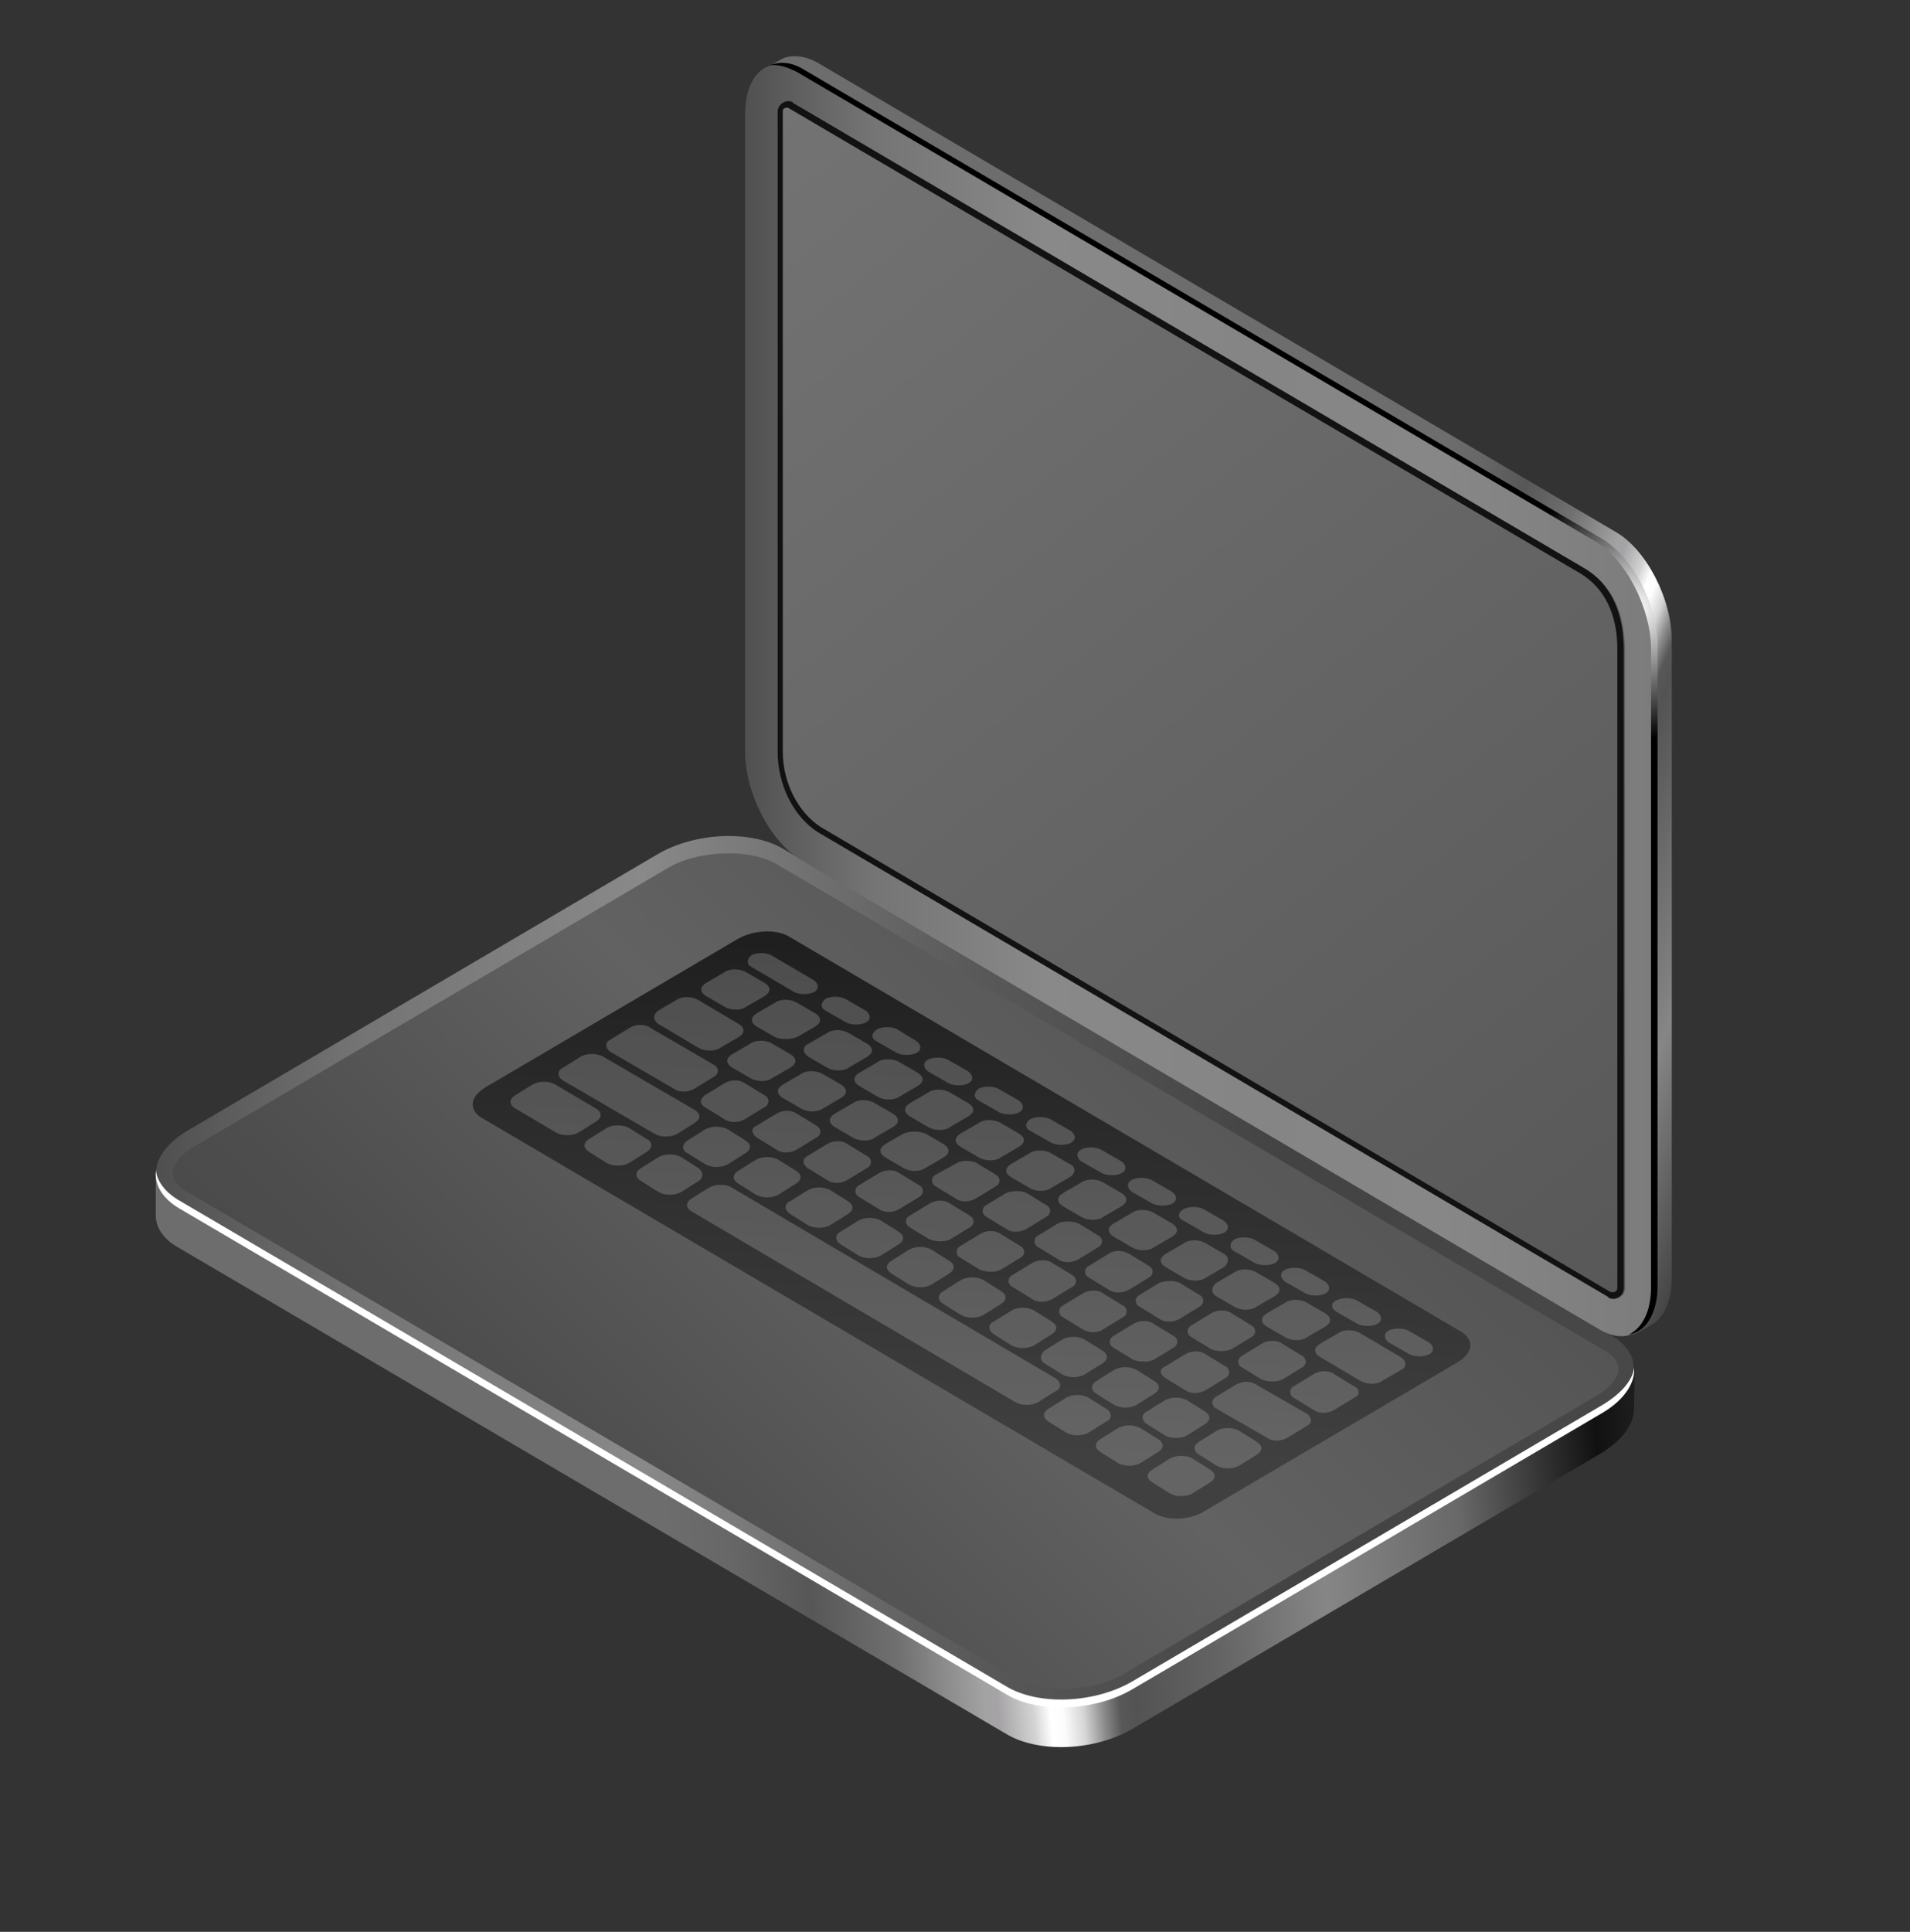 <svg width="90" height="91" viewBox="0 0 90 91" fill="none" xmlns="http://www.w3.org/2000/svg">
<rect x="0" y="0" width="90" height="91" fill="#333333" stroke="none"/>
<path d="M47.398 81.669L8.38 58.753C7.707 58.38 7.34 57.819 7.34 57.259C7.34 57.259 7.34 55.328 7.34 55.266C7.34 54.581 7.829 55.764 8.808 55.204L30.947 42.189C32.72 41.13 35.411 41.006 36.94 41.94L75.958 64.856C76.447 65.167 76.875 63.859 76.998 64.295C77.059 64.42 76.998 66.226 76.998 66.35C76.998 67.035 76.508 67.783 75.53 68.405L53.391 81.42C51.617 82.479 48.927 82.603 47.398 81.669Z" fill="url(#paint0_linear_4711_8919)"/>
<path d="M47.401 79.74L8.383 56.824C6.854 55.889 7.037 54.333 8.811 53.274L30.95 40.259C32.723 39.201 35.414 39.076 36.943 40.01L75.961 62.926C77.49 63.86 77.307 65.417 75.533 66.476L53.394 79.49C51.621 80.549 48.93 80.611 47.401 79.74Z" fill="url(#paint1_linear_4711_8919)"/>
<path d="M50.029 79.551C49.173 79.551 48.378 79.364 47.828 79.053L8.809 56.137C8.565 56.012 8.137 55.701 8.137 55.265C8.137 54.829 8.565 54.331 9.238 53.957L31.376 40.943C32.171 40.444 33.272 40.195 34.373 40.195C35.229 40.195 36.024 40.382 36.575 40.694L75.593 63.609C75.838 63.734 76.266 64.045 76.266 64.481C76.266 64.917 75.838 65.415 75.165 65.789L53.026 78.804C52.231 79.302 51.13 79.551 50.029 79.551Z" fill="url(#paint2_linear_4711_8919)"/>
<path d="M75.534 66.165L53.395 79.18C51.621 80.238 48.93 80.363 47.401 79.429L8.383 56.513C7.772 56.139 7.405 55.641 7.344 55.143C7.282 55.765 7.588 56.388 8.383 56.886L47.401 79.802C48.93 80.736 51.621 80.612 53.395 79.553L75.534 66.538C76.573 65.916 77.062 65.106 77.001 64.421C76.94 64.981 76.451 65.604 75.534 66.165Z" fill="white"/>
<path d="M54.37 71.271L22.69 52.652C22.079 52.278 22.14 51.655 22.874 51.219L34.738 44.245C35.472 43.809 36.573 43.747 37.185 44.12L68.864 62.74C69.475 63.113 69.414 63.736 68.68 64.172L56.816 71.146C56.082 71.644 54.981 71.644 54.37 71.271Z" fill="url(#paint3_linear_4711_8919)"/>
<path opacity="0.3" d="M35.415 45.552L37.433 46.736C37.677 46.86 38.105 46.86 38.35 46.736C38.595 46.611 38.595 46.362 38.35 46.175L36.332 44.992C36.087 44.867 35.659 44.867 35.415 44.992C35.17 45.179 35.17 45.428 35.415 45.552ZM38.901 47.607L39.879 48.168C40.124 48.292 40.552 48.292 40.796 48.168C41.041 48.043 41.041 47.794 40.796 47.607L39.818 47.047C39.573 46.922 39.145 46.922 38.901 47.047C38.656 47.234 38.656 47.483 38.901 47.607ZM41.286 49.039L42.264 49.6C42.509 49.724 42.937 49.724 43.181 49.6C43.426 49.475 43.426 49.226 43.181 49.039L42.264 48.479C42.02 48.355 41.592 48.355 41.347 48.479C41.041 48.666 41.041 48.915 41.286 49.039ZM43.732 50.472L44.711 51.032C44.955 51.157 45.383 51.157 45.628 51.032C45.872 50.908 45.872 50.659 45.628 50.472L44.649 49.911C44.405 49.787 43.977 49.787 43.732 49.911C43.487 50.036 43.487 50.285 43.732 50.472ZM46.117 51.842L47.096 52.402C47.34 52.527 47.768 52.527 48.013 52.402C48.258 52.278 48.258 52.029 48.013 51.842L47.034 51.281C46.79 51.157 46.362 51.157 46.117 51.281C45.872 51.468 45.872 51.717 46.117 51.842ZM48.563 53.274L49.542 53.834C49.786 53.959 50.215 53.959 50.459 53.834C50.704 53.71 50.704 53.461 50.459 53.274L49.481 52.714C49.236 52.589 48.808 52.589 48.563 52.714C48.319 52.838 48.258 53.15 48.563 53.274ZM50.949 54.706L51.927 55.267C52.172 55.391 52.6 55.391 52.844 55.267C53.089 55.142 53.089 54.893 52.844 54.706L51.866 54.146C51.621 54.021 51.193 54.021 50.949 54.146C50.704 54.27 50.704 54.519 50.949 54.706ZM53.334 56.139L54.312 56.699C54.557 56.824 54.985 56.824 55.23 56.699C55.474 56.574 55.474 56.325 55.23 56.139L54.251 55.578C54.006 55.453 53.578 55.453 53.334 55.578C53.089 55.703 53.089 55.952 53.334 56.139ZM55.78 57.508L56.758 58.069C57.003 58.194 57.431 58.194 57.676 58.069C57.92 57.944 57.92 57.695 57.676 57.508L56.697 56.948C56.453 56.824 56.025 56.824 55.78 56.948C55.474 57.135 55.474 57.384 55.78 57.508ZM58.165 58.941L59.144 59.501C59.388 59.626 59.816 59.626 60.061 59.501C60.306 59.377 60.306 59.127 60.061 58.941L59.082 58.38C58.838 58.256 58.41 58.256 58.165 58.38C57.92 58.567 57.92 58.816 58.165 58.941ZM60.55 60.373L61.529 60.933C61.773 61.058 62.201 61.058 62.446 60.933C62.691 60.809 62.691 60.56 62.446 60.373L61.468 59.812C61.223 59.688 60.795 59.688 60.55 59.812C60.306 59.937 60.306 60.186 60.55 60.373ZM62.996 61.805L63.975 62.366C64.22 62.49 64.648 62.49 64.892 62.366C65.137 62.241 65.137 61.992 64.892 61.805L63.914 61.245C63.669 61.12 63.241 61.12 62.996 61.245C62.691 61.369 62.691 61.618 62.996 61.805ZM65.443 63.237L66.421 63.798C66.666 63.922 67.094 63.922 67.339 63.798C67.583 63.673 67.583 63.424 67.339 63.237L66.36 62.677C66.115 62.553 65.687 62.553 65.443 62.677C65.198 62.802 65.198 63.051 65.443 63.237ZM33.274 46.922L34.13 47.42C34.436 47.607 34.925 47.607 35.17 47.42L36.026 46.922C36.332 46.736 36.332 46.486 36.026 46.3L35.17 45.801C34.864 45.615 34.375 45.615 34.13 45.801L33.274 46.3C32.968 46.486 32.968 46.736 33.274 46.922ZM37.555 48.853L38.411 48.355C38.717 48.168 38.717 47.919 38.411 47.732L37.555 47.234C37.249 47.047 36.76 47.047 36.515 47.234L35.659 47.732C35.353 47.919 35.353 48.168 35.659 48.355L36.515 48.853C36.821 48.977 37.249 48.977 37.555 48.853ZM38.105 49.787L38.962 50.285C39.267 50.472 39.757 50.472 40.001 50.285L40.858 49.787C41.163 49.6 41.163 49.351 40.858 49.164L40.001 48.666C39.696 48.479 39.206 48.479 38.962 48.666L38.105 49.164C37.8 49.289 37.8 49.6 38.105 49.787ZM40.491 51.157L41.347 51.655C41.653 51.842 42.142 51.842 42.386 51.655L43.243 51.157C43.548 50.97 43.548 50.721 43.243 50.534L42.386 50.036C42.081 49.849 41.592 49.849 41.347 50.036L40.491 50.534C40.185 50.721 40.185 50.97 40.491 51.157ZM45.628 51.966L44.772 51.468C44.466 51.281 43.977 51.281 43.732 51.468L42.876 51.966C42.57 52.153 42.57 52.402 42.876 52.589L43.732 53.087C44.038 53.274 44.527 53.274 44.772 53.087L45.628 52.589C45.934 52.402 45.934 52.153 45.628 51.966ZM48.013 53.398L47.157 52.9C46.851 52.714 46.362 52.714 46.117 52.9L45.261 53.398C44.955 53.585 44.955 53.834 45.261 54.021L46.117 54.519C46.423 54.706 46.912 54.706 47.157 54.519L48.013 54.021C48.319 53.834 48.319 53.585 48.013 53.398ZM50.398 54.831L49.542 54.333C49.236 54.146 48.747 54.146 48.502 54.333L47.646 54.831C47.34 55.018 47.34 55.267 47.646 55.453L48.502 55.952C48.808 56.139 49.297 56.139 49.542 55.952L50.398 55.453C50.704 55.267 50.704 54.955 50.398 54.831ZM52.844 56.201L51.988 55.703C51.682 55.516 51.193 55.516 50.949 55.703L50.092 56.201C49.786 56.388 49.786 56.637 50.092 56.824L50.949 57.322C51.254 57.508 51.743 57.508 51.988 57.322L52.844 56.824C53.15 56.637 53.15 56.388 52.844 56.201ZM55.23 57.633L54.373 57.135C54.068 56.948 53.578 56.948 53.334 57.135L52.477 57.633C52.172 57.82 52.172 58.069 52.477 58.256L53.334 58.754C53.639 58.941 54.129 58.941 54.373 58.754L55.23 58.256C55.535 58.069 55.535 57.82 55.23 57.633ZM57.676 59.065L56.819 58.567C56.514 58.38 56.025 58.38 55.78 58.567L54.924 59.065C54.618 59.252 54.618 59.501 54.924 59.688L55.78 60.186C56.086 60.373 56.575 60.373 56.819 60.186L57.676 59.688C57.92 59.501 57.92 59.19 57.676 59.065ZM57.309 61.058L58.165 61.556C58.471 61.743 58.96 61.743 59.205 61.556L60.061 61.058C60.367 60.871 60.367 60.622 60.061 60.435L59.205 59.937C58.899 59.75 58.41 59.75 58.165 59.937L57.309 60.435C57.064 60.622 57.064 60.933 57.309 61.058ZM62.446 61.867L61.59 61.369C61.284 61.182 60.795 61.182 60.55 61.369L59.694 61.867C59.388 62.054 59.388 62.303 59.694 62.49L60.55 62.988C60.856 63.175 61.345 63.175 61.59 62.988L62.446 62.49C62.752 62.303 62.752 62.054 62.446 61.867ZM65.993 63.922L64.097 62.802C63.791 62.615 63.302 62.615 63.058 62.802L62.201 63.3C61.896 63.487 61.896 63.736 62.201 63.922L64.097 65.043C64.403 65.23 64.892 65.23 65.137 65.043L65.993 64.545C66.299 64.421 66.299 64.109 65.993 63.922ZM31.011 48.23L32.907 49.351C33.213 49.538 33.702 49.538 33.947 49.351L34.803 48.853C35.109 48.666 35.109 48.417 34.803 48.23L32.907 47.109C32.601 46.922 32.112 46.922 31.867 47.109L31.011 47.607C30.767 47.794 30.767 48.043 31.011 48.23ZM34.497 50.285L35.353 50.783C35.659 50.97 36.148 50.97 36.393 50.783L37.249 50.285C37.555 50.098 37.555 49.849 37.249 49.662L36.393 49.164C36.087 48.977 35.598 48.977 35.353 49.164L34.497 49.662C34.191 49.849 34.191 50.098 34.497 50.285ZM37.739 52.215C38.044 52.402 38.534 52.402 38.778 52.215L39.634 51.717C39.94 51.53 39.94 51.281 39.634 51.094L38.778 50.596C38.472 50.41 37.983 50.41 37.739 50.596L36.882 51.094C36.577 51.281 36.577 51.53 36.882 51.717L37.739 52.215ZM40.185 53.585C40.491 53.772 40.98 53.772 41.224 53.585L42.081 53.087C42.386 52.9 42.386 52.651 42.081 52.465L41.224 51.966C40.919 51.779 40.429 51.779 40.185 51.966L39.329 52.465C39.023 52.651 39.023 52.9 39.329 53.087L40.185 53.585ZM42.57 53.398L41.714 53.897C41.408 54.084 41.408 54.333 41.714 54.519L42.57 55.018C42.876 55.204 43.365 55.204 43.61 55.018L44.466 54.519C44.772 54.333 44.772 54.084 44.466 53.897L43.61 53.398C43.304 53.274 42.876 53.274 42.57 53.398ZM45.016 54.831L44.099 55.329C43.854 55.453 43.854 55.765 44.099 55.889L45.016 56.45C45.261 56.637 45.689 56.637 45.995 56.45L46.912 55.889C47.157 55.765 47.157 55.453 46.912 55.329L45.995 54.769C45.689 54.644 45.261 54.644 45.016 54.831ZM47.401 56.201L46.484 56.761C46.239 56.886 46.239 57.197 46.484 57.322L47.401 57.882C47.646 58.069 48.074 58.069 48.38 57.882L49.297 57.322C49.542 57.197 49.542 56.886 49.297 56.761L48.38 56.201C48.135 56.076 47.707 56.076 47.401 56.201ZM49.848 57.633L48.93 58.194C48.686 58.318 48.686 58.629 48.93 58.754L49.848 59.314C50.092 59.501 50.52 59.501 50.826 59.314L51.743 58.754C51.988 58.629 51.988 58.318 51.743 58.194L50.826 57.633C50.52 57.508 50.092 57.508 49.848 57.633ZM52.233 59.065L51.315 59.626C51.071 59.75 51.071 60.062 51.315 60.186L52.233 60.747C52.477 60.933 52.906 60.933 53.211 60.747L54.129 60.186C54.373 60.062 54.373 59.75 54.129 59.626L53.211 59.065C52.906 58.879 52.477 58.879 52.233 59.065ZM54.618 60.435L53.701 60.996C53.456 61.12 53.456 61.432 53.701 61.556L54.618 62.117C54.862 62.303 55.291 62.303 55.596 62.117L56.514 61.556C56.758 61.432 56.758 61.12 56.514 60.996L55.596 60.435C55.352 60.311 54.924 60.311 54.618 60.435ZM58.043 63.549L58.96 62.988C59.205 62.864 59.205 62.553 58.96 62.428L58.043 61.867C57.798 61.681 57.37 61.681 57.064 61.867L56.147 62.428C55.902 62.553 55.902 62.864 56.147 62.988L57.064 63.549C57.309 63.673 57.737 63.673 58.043 63.549ZM60.428 64.981L61.345 64.421C61.59 64.296 61.59 63.985 61.345 63.86L60.428 63.3C60.183 63.113 59.755 63.113 59.449 63.3L58.532 63.86C58.287 63.985 58.287 64.296 58.532 64.421L59.449 64.981C59.755 65.106 60.183 65.106 60.428 64.981ZM63.791 65.292L62.874 64.732C62.63 64.545 62.201 64.545 61.896 64.732L60.978 65.292C60.734 65.417 60.734 65.728 60.978 65.853L61.896 66.413C62.14 66.6 62.568 66.6 62.874 66.413L63.791 65.853C64.097 65.728 64.097 65.417 63.791 65.292ZM28.748 49.538L31.745 51.281C31.99 51.468 32.418 51.468 32.724 51.281L33.641 50.721C33.886 50.596 33.886 50.285 33.641 50.16L30.644 48.417C30.4 48.23 29.972 48.23 29.666 48.417L28.748 48.977C28.504 49.102 28.504 49.351 28.748 49.538ZM33.213 52.153L34.13 52.714C34.375 52.9 34.803 52.9 35.109 52.714L36.026 52.153C36.271 52.029 36.271 51.717 36.026 51.593L35.109 51.032C34.864 50.845 34.436 50.845 34.13 51.032L33.213 51.593C32.968 51.779 32.968 52.029 33.213 52.153ZM35.659 53.585L36.577 54.146C36.821 54.333 37.249 54.333 37.555 54.146L38.472 53.585C38.717 53.461 38.717 53.149 38.472 53.025L37.555 52.465C37.31 52.278 36.882 52.278 36.577 52.465L35.659 53.025C35.353 53.149 35.415 53.398 35.659 53.585ZM38.044 55.018L38.962 55.578C39.206 55.765 39.634 55.765 39.94 55.578L40.858 55.018C41.102 54.893 41.102 54.582 40.858 54.457L39.94 53.897C39.696 53.71 39.267 53.71 38.962 53.897L38.044 54.457C37.8 54.582 37.8 54.831 38.044 55.018ZM42.386 56.948L43.304 56.388C43.548 56.263 43.548 55.952 43.304 55.827L42.386 55.267C42.142 55.08 41.714 55.08 41.408 55.267L40.491 55.827C40.246 55.952 40.246 56.263 40.491 56.388L41.408 56.948C41.653 57.135 42.081 57.135 42.386 56.948ZM44.772 58.38L45.689 57.82C45.934 57.695 45.934 57.384 45.689 57.259L44.772 56.699C44.527 56.512 44.099 56.512 43.793 56.699L42.876 57.259C42.631 57.384 42.631 57.695 42.876 57.82L43.793 58.38C44.099 58.505 44.527 58.505 44.772 58.38ZM47.157 59.812L48.074 59.252C48.319 59.127 48.319 58.816 48.074 58.692L47.157 58.131C46.912 57.944 46.484 57.944 46.178 58.131L45.261 58.692C45.016 58.816 45.016 59.127 45.261 59.252L46.178 59.812C46.484 59.937 46.912 59.937 47.157 59.812ZM49.603 61.182L50.52 60.622C50.765 60.498 50.765 60.186 50.52 60.062L49.603 59.501C49.358 59.314 48.93 59.314 48.624 59.501L47.707 60.062C47.462 60.186 47.462 60.498 47.707 60.622L48.624 61.182C48.869 61.369 49.297 61.369 49.603 61.182ZM51.988 62.615L52.906 62.054C53.15 61.93 53.15 61.618 52.906 61.494L51.988 60.933C51.743 60.747 51.315 60.747 51.01 60.933L50.092 61.494C49.848 61.618 49.848 61.93 50.092 62.054L51.01 62.615C51.315 62.802 51.743 62.802 51.988 62.615ZM54.373 64.047L55.291 63.487C55.535 63.362 55.535 63.051 55.291 62.926L54.373 62.366C54.129 62.179 53.701 62.179 53.395 62.366L52.477 62.926C52.233 63.051 52.233 63.362 52.477 63.487L53.395 64.047C53.701 64.172 54.129 64.172 54.373 64.047ZM54.924 64.919L55.841 65.479C56.086 65.666 56.514 65.666 56.819 65.479L57.737 64.919C57.981 64.794 57.981 64.483 57.737 64.358L56.819 63.798C56.575 63.611 56.147 63.611 55.841 63.798L54.924 64.358C54.618 64.483 54.618 64.732 54.924 64.919ZM61.59 66.6L59.205 65.23C58.96 65.043 58.532 65.043 58.226 65.23L57.309 65.791C57.064 65.915 57.064 66.227 57.309 66.351L59.694 67.721C59.939 67.908 60.367 67.908 60.672 67.721L61.59 67.161C61.834 67.036 61.834 66.787 61.59 66.6ZM26.547 50.908L30.828 53.398C31.134 53.585 31.623 53.585 31.929 53.398L32.724 52.9C33.029 52.714 33.029 52.465 32.724 52.278L28.443 49.787C28.137 49.6 27.648 49.6 27.342 49.787L26.547 50.285C26.241 50.41 26.241 50.721 26.547 50.908ZM32.418 54.333L33.213 54.831C33.519 55.018 34.008 55.018 34.314 54.831L35.109 54.333C35.415 54.146 35.415 53.897 35.109 53.71L34.314 53.212C34.008 53.025 33.519 53.025 33.213 53.212L32.418 53.71C32.112 53.897 32.112 54.208 32.418 54.333ZM34.803 55.765L35.598 56.263C35.904 56.45 36.393 56.45 36.699 56.263L37.494 55.765C37.8 55.578 37.8 55.329 37.494 55.142L36.699 54.644C36.393 54.457 35.904 54.457 35.598 54.644L34.803 55.142C34.497 55.329 34.497 55.578 34.803 55.765ZM37.249 57.197L38.044 57.695C38.35 57.882 38.839 57.882 39.145 57.695L39.94 57.197C40.246 57.01 40.246 56.761 39.94 56.574L39.145 56.076C38.839 55.889 38.35 55.889 38.044 56.076L37.249 56.574C36.944 56.699 36.944 57.01 37.249 57.197ZM39.634 58.629L40.429 59.127C40.735 59.314 41.224 59.314 41.53 59.127L42.325 58.629C42.631 58.443 42.631 58.194 42.325 58.007L41.53 57.508C41.224 57.322 40.735 57.322 40.429 57.508L39.634 58.007C39.329 58.131 39.329 58.443 39.634 58.629ZM42.02 59.999L42.815 60.498C43.12 60.684 43.61 60.684 43.915 60.498L44.711 59.999C45.016 59.812 45.016 59.563 44.711 59.377L43.915 58.879C43.61 58.692 43.12 58.692 42.815 58.879L42.02 59.377C41.714 59.563 41.714 59.812 42.02 59.999ZM44.466 61.432L45.261 61.93C45.567 62.117 46.056 62.117 46.362 61.93L47.157 61.432C47.462 61.245 47.462 60.996 47.157 60.809L46.362 60.311C46.056 60.124 45.567 60.124 45.261 60.311L44.466 60.809C44.16 60.996 44.16 61.245 44.466 61.432ZM46.851 62.864L47.646 63.362C47.952 63.549 48.441 63.549 48.747 63.362L49.542 62.864C49.848 62.677 49.848 62.428 49.542 62.241L48.747 61.743C48.441 61.556 47.952 61.556 47.646 61.743L46.851 62.241C46.545 62.366 46.545 62.677 46.851 62.864ZM49.236 64.234L50.031 64.732C50.337 64.919 50.826 64.919 51.132 64.732L51.927 64.234C52.233 64.047 52.233 63.798 51.927 63.611L51.132 63.113C50.826 62.926 50.337 62.926 50.031 63.113L49.236 63.611C48.992 63.798 48.992 64.109 49.236 64.234ZM51.682 65.666L52.477 66.164C52.783 66.351 53.272 66.351 53.578 66.164L54.373 65.666C54.679 65.479 54.679 65.23 54.373 65.043L53.578 64.545C53.272 64.358 52.783 64.358 52.477 64.545L51.682 65.043C51.377 65.23 51.377 65.479 51.682 65.666ZM54.068 67.098L54.862 67.597C55.168 67.783 55.658 67.783 55.963 67.597L56.758 67.098C57.064 66.912 57.064 66.662 56.758 66.476L55.963 65.977C55.658 65.791 55.168 65.791 54.862 65.977L54.068 66.476C53.762 66.6 53.762 66.912 54.068 67.098ZM59.205 67.908L58.41 67.41C58.104 67.223 57.615 67.223 57.309 67.41L56.514 67.908C56.208 68.095 56.208 68.344 56.514 68.531L57.309 69.029C57.615 69.216 58.104 69.216 58.41 69.029L59.205 68.531C59.511 68.344 59.511 68.095 59.205 67.908ZM28.076 52.215L26.18 51.094C25.874 50.908 25.385 50.908 25.079 51.094L24.284 51.593C23.978 51.779 23.978 52.029 24.284 52.215L26.18 53.336C26.486 53.523 26.975 53.523 27.281 53.336L28.076 52.838C28.381 52.651 28.381 52.402 28.076 52.215ZM30.461 53.648L29.666 53.15C29.36 52.963 28.871 52.963 28.565 53.15L27.77 53.648C27.464 53.834 27.464 54.084 27.77 54.27L28.565 54.769C28.871 54.955 29.36 54.955 29.666 54.769L30.461 54.27C30.767 54.084 30.767 53.772 30.461 53.648ZM32.907 55.018L32.112 54.519C31.806 54.333 31.317 54.333 31.011 54.519L30.216 55.018C29.91 55.204 29.91 55.453 30.216 55.64L31.011 56.139C31.317 56.325 31.806 56.325 32.112 56.139L32.907 55.64C33.152 55.516 33.152 55.204 32.907 55.018ZM49.725 64.919L34.497 55.952C34.191 55.765 33.702 55.765 33.396 55.952L32.601 56.45C32.296 56.637 32.296 56.886 32.601 57.073L47.83 66.04C48.135 66.227 48.624 66.227 48.93 66.04L49.725 65.541C50.031 65.417 50.031 65.106 49.725 64.919ZM52.111 66.351L51.315 65.853C51.01 65.666 50.52 65.666 50.215 65.853L49.42 66.351C49.114 66.538 49.114 66.787 49.42 66.974L50.215 67.472C50.52 67.659 51.01 67.659 51.315 67.472L52.111 66.974C52.416 66.849 52.416 66.538 52.111 66.351ZM54.557 67.783L53.762 67.285C53.456 67.098 52.967 67.098 52.661 67.285L51.866 67.783C51.56 67.97 51.56 68.219 51.866 68.406L52.661 68.904C52.967 69.091 53.456 69.091 53.762 68.904L54.557 68.406C54.862 68.219 54.862 67.97 54.557 67.783ZM57.003 69.216L56.208 68.717C55.902 68.531 55.413 68.531 55.107 68.717L54.312 69.216C54.006 69.402 54.006 69.651 54.312 69.838L55.107 70.337C55.413 70.523 55.902 70.523 56.208 70.337L57.003 69.838C57.309 69.651 57.309 69.402 57.003 69.216Z" fill="#B8B8B8"/>
<path d="M75.351 62.615L37.739 40.508C36.271 39.636 35.109 37.332 35.109 35.402V5.387C35.109 3.394 36.271 2.522 37.739 3.332L75.351 25.438C76.819 26.31 77.981 28.614 77.981 30.545V60.56C77.981 62.552 76.819 63.486 75.351 62.615Z" fill="url(#paint4_linear_4711_8919)"/>
<path d="M75.72 61.057L38.536 39.199C37.374 38.452 36.641 36.958 36.641 35.401V5.261C36.641 4.888 37.008 4.638 37.374 4.825C37.436 4.825 37.436 4.888 37.436 4.888L74.68 26.807C76.087 27.617 76.576 29.049 76.576 30.606V60.683C76.576 61.057 76.148 61.306 75.842 61.119C75.781 61.119 75.72 61.119 75.72 61.057Z" fill="url(#paint5_linear_4711_8919)"/>
<path d="M74.619 26.745L37.436 4.888C37.436 4.888 37.374 4.888 37.374 4.825C37.069 4.638 36.641 4.888 36.641 5.261V35.401C36.641 36.958 37.374 38.452 38.536 39.199L75.72 61.057C75.72 61.057 75.781 61.057 75.781 61.119C76.087 61.306 76.515 61.057 76.515 60.683V30.606C76.515 29.049 76.026 27.554 74.619 26.745ZM76.209 60.683C76.209 60.808 76.087 60.87 76.026 60.87C75.965 60.87 75.965 60.87 75.903 60.87L38.659 38.95C37.619 38.265 36.885 36.895 36.885 35.401V5.261C36.885 5.137 36.946 5.074 37.069 5.074H37.13L74.436 26.994C75.903 27.866 76.209 29.423 76.209 30.544V60.683Z" fill="#121212"/>
<path d="M76.145 25.064L38.534 2.958C37.983 2.646 37.433 2.584 37.005 2.709C36.944 2.709 36.21 3.144 36.148 3.144C36.577 2.895 37.188 2.958 37.8 3.331L75.411 25.438C76.879 26.31 78.041 28.614 78.041 30.544V60.559C78.041 61.804 77.552 62.614 76.879 62.863C76.94 62.863 77.001 62.863 77.124 62.801C77.185 62.801 77.98 62.303 77.98 62.303C78.469 61.929 78.775 61.182 78.775 60.185V30.17C78.775 28.178 77.552 25.874 76.145 25.064Z" fill="url(#paint6_linear_4711_8919)"/>
<path d="M75.475 25.375L37.864 3.269C37.252 2.895 36.702 2.895 36.273 3.082C36.64 3.019 37.069 3.144 37.558 3.393L75.169 25.5C76.637 26.371 77.799 28.675 77.799 30.606V60.621C77.799 61.804 77.371 62.551 76.759 62.863C77.554 62.738 78.105 61.866 78.105 60.559V30.544C78.166 28.551 76.943 26.247 75.475 25.375Z" fill="url(#paint7_radial_4711_8919)"/>
<defs>
<linearGradient id="paint0_linear_4711_8919" x1="90.018" y1="114.043" x2="23.049" y2="120.05" gradientUnits="userSpaceOnUse">
<stop offset="0.056" stop-color="#3E3D3E"/>
<stop offset="0.158" stop-color="#111111"/>
<stop offset="0.258" stop-color="#686868"/>
<stop offset="0.357" stop-color="#868686"/>
<stop offset="0.434" stop-color="#646464"/>
<stop offset="0.495" stop-color="#535353"/>
<stop offset="0.507" stop-color="#585858"/>
<stop offset="0.52" stop-color="#919191"/>
<stop offset="0.533" stop-color="#D6D6D6"/>
<stop offset="0.547" stop-color="#FCFCFC"/>
<stop offset="0.556" stop-color="white"/>
<stop offset="0.568" stop-color="#D3D3D3"/>
<stop offset="0.58" stop-color="#BCBCBC"/>
<stop offset="0.592" stop-color="#A5A3A6"/>
<stop offset="0.601" stop-color="#A3A3A3"/>
<stop offset="0.658" stop-color="#707070"/>
<stop offset="0.716" stop-color="#575757"/>
<stop offset="0.769" stop-color="#676767"/>
<stop offset="0.813" stop-color="#6D6D6D"/>
</linearGradient>
<linearGradient id="paint1_linear_4711_8919" x1="7.358" y1="59.868" x2="77.032" y2="59.868" gradientUnits="userSpaceOnUse">
<stop stop-color="#4F4F4F"/>
<stop offset="0.137" stop-color="#747474"/>
<stop offset="0.329" stop-color="#898989"/>
<stop offset="0.553" stop-color="#595959"/>
<stop offset="0.764" stop-color="#444343"/>
<stop offset="1" stop-color="#484848"/>
</linearGradient>
<linearGradient id="paint2_linear_4711_8919" x1="57.517" y1="20.334" x2="-7.899" y2="87.35" gradientUnits="userSpaceOnUse">
<stop stop-color="#2B2B2B"/>
<stop offset="0.2" stop-color="#555555"/>
<stop offset="0.4" stop-color="#626262"/>
<stop offset="0.6" stop-color="#4D4D4D"/>
<stop offset="0.8" stop-color="#424242"/>
<stop offset="1" stop-color="#FEFEFE"/>
</linearGradient>
<linearGradient id="paint3_linear_4711_8919" x1="41.932" y1="68.184" x2="42.926" y2="44.642" gradientUnits="userSpaceOnUse">
<stop stop-color="#404040"/>
<stop offset="1" stop-color="#1F1F1F"/>
</linearGradient>
<linearGradient id="paint4_linear_4711_8919" x1="35.115" y1="32.995" x2="78.002" y2="32.995" gradientUnits="userSpaceOnUse">
<stop stop-color="#505050"/>
<stop offset="0.137" stop-color="#747474"/>
<stop offset="0.329" stop-color="#898989"/>
<stop offset="0.553" stop-color="#858585"/>
<stop offset="0.764" stop-color="#878787"/>
<stop offset="1" stop-color="#7C7C7C"/>
</linearGradient>
<linearGradient id="paint5_linear_4711_8919" x1="24.126" y1="-5.946" x2="81.511" y2="66.969" gradientUnits="userSpaceOnUse">
<stop offset="0.01" stop-color="#797979"/>
<stop offset="1" stop-color="#555555"/>
</linearGradient>
<linearGradient id="paint6_linear_4711_8919" x1="113.247" y1="4.901" x2="72.297" y2="-11.7" gradientUnits="userSpaceOnUse">
<stop stop-color="#686868"/>
<stop offset="0.056" stop-color="#3E3D3E"/>
<stop offset="0.094" stop-color="#646464"/>
<stop offset="0.158" stop-color="#111111"/>
<stop offset="0.357" stop-color="#868686"/>
<stop offset="0.495" stop-color="#535353"/>
<stop offset="0.507" stop-color="#585858"/>
<stop offset="0.52" stop-color="#919191"/>
<stop offset="0.533" stop-color="#D6D6D6"/>
<stop offset="0.547" stop-color="#FCFCFC"/>
<stop offset="0.556" stop-color="white"/>
<stop offset="0.568" stop-color="#D3D3D3"/>
<stop offset="0.58" stop-color="#BCBCBC"/>
<stop offset="0.592" stop-color="#A5A3A6"/>
<stop offset="0.601" stop-color="#A3A3A3"/>
<stop offset="0.658" stop-color="#707070"/>
<stop offset="0.716" stop-color="#575757"/>
<stop offset="0.769" stop-color="#676767"/>
<stop offset="0.813" stop-color="#6D6D6D"/>
</linearGradient>
<radialGradient id="paint7_radial_4711_8919" cx="0" cy="0" r="1" gradientUnits="userSpaceOnUse" gradientTransform="translate(77.102 28.672) scale(6.055 6.166)">
<stop stop-color="white"/>
<stop offset="1"/>
</radialGradient>
</defs>
</svg>
